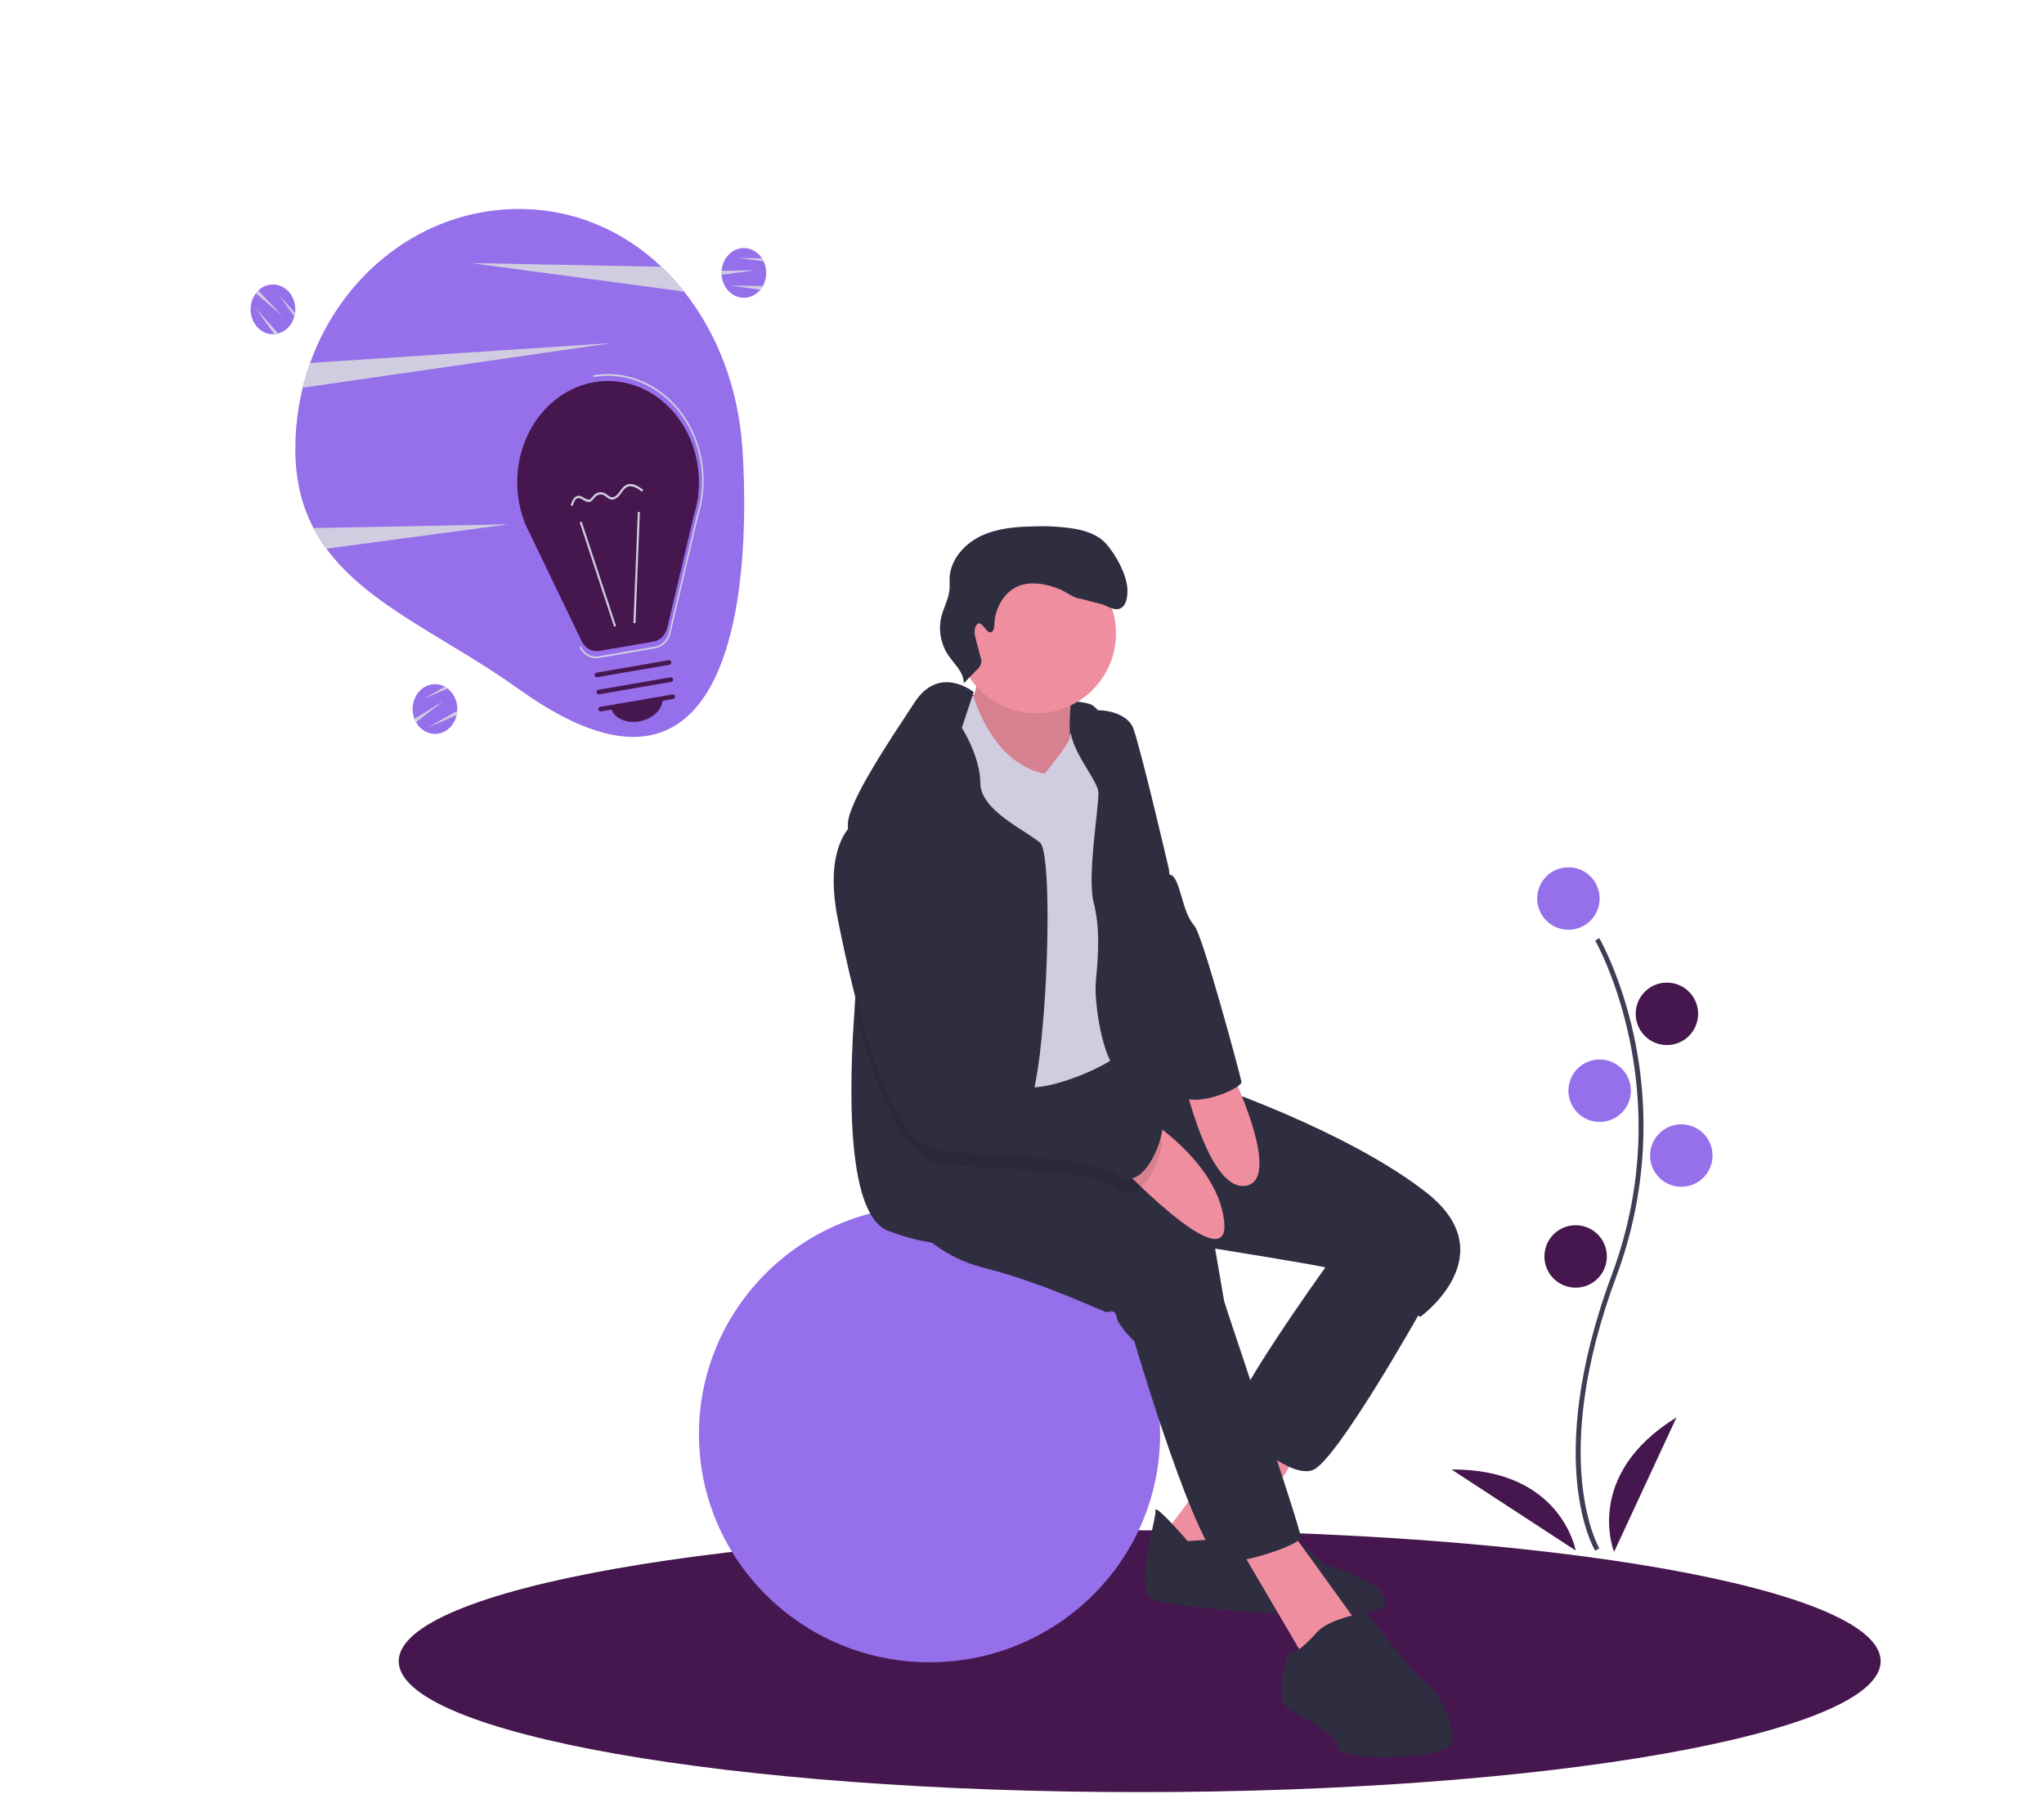 <svg class="project__blob" viewBox="0 0 851 747" fill="none" xmlns="http://www.w3.org/2000/svg">
<g id="undraw_ideas_s70l 1" clip-path="url(#clip0)">
<g id="dark">
<path id="Vector" d="M474.5 746.054C644.88 746.054 783 721.654 783 691.554C783 661.455 644.88 637.054 474.5 637.054C304.12 637.054 166 661.455 166 691.554C166 721.654 304.12 746.054 474.5 746.054Z" fill="#46174E"/>
<path id="Vector_2" d="M694 435.054C701.18 435.054 707 429.234 707 422.054C707 414.874 701.18 409.054 694 409.054C686.82 409.054 681 414.874 681 422.054C681 429.234 686.82 435.054 694 435.054Z" fill="#46174E"/>
<path id="Vector_3" d="M656 536.054C663.18 536.054 669 530.234 669 523.054C669 515.874 663.18 510.054 656 510.054C648.82 510.054 643 515.874 643 523.054C643 530.234 648.82 536.054 656 536.054Z" fill="#46174E"/>
<path id="Vector_4" d="M672 646.054C672 646.054 659 614.054 698 590.054L672 646.054Z" fill="#46174E"/>
<path id="Vector_5" d="M656.012 645.474C656.012 645.474 650.096 611.444 604.304 611.736L656.012 645.474Z" fill="#46174E"/>
</g>
<g id="light">
<ellipse id="circle" cx="387" cy="597" rx="96" ry="95" fill="#966FEB"/>
<path id="Vector_6" d="M653 387.054C660.18 387.054 666 381.234 666 374.054C666 366.874 660.18 361.054 653 361.054C645.82 361.054 640 366.874 640 374.054C640 381.234 645.82 387.054 653 387.054Z" fill="#966FEB"/>
<path id="Vector_7" d="M666 467.054C673.18 467.054 679 461.234 679 454.054C679 446.874 673.18 441.054 666 441.054C658.82 441.054 653 446.874 653 454.054C653 461.234 658.82 467.054 666 467.054Z" fill="#966FEB"/>
<path id="Vector_8" d="M700 494.054C707.18 494.054 713 488.234 713 481.054C713 473.874 707.18 468.054 700 468.054C692.82 468.054 687 473.874 687 481.054C687 488.234 692.82 494.054 700 494.054Z" fill="#966FEB"/>
</g>
<g id="body">
<path id="Vector_9" d="M404.436 289.408C404.436 289.408 446.783 290.559 453.776 293.104C460.77 295.648 463.897 313.843 463.897 313.843L431.018 324.178L406.426 322.785L387.918 324.092L398.253 297.027L404.436 289.408Z" fill="#2F2E41"/>
<path id="Vector_10" d="M406.263 275.513C406.263 275.513 409.049 286.273 402.865 293.893C396.682 301.512 429.448 328.662 429.448 328.662L446.733 325.691C446.733 325.691 442.923 292.627 448.041 284.255C453.158 275.882 406.263 275.513 406.263 275.513Z" fill="#EE8E9E"/>
<path id="Vector_11" opacity="0.1" d="M406.263 275.513C406.263 275.513 409.049 286.273 402.865 293.893C396.682 301.512 429.448 328.662 429.448 328.662L446.733 325.691C446.733 325.691 442.923 292.627 448.041 284.255C453.158 275.882 406.263 275.513 406.263 275.513Z" fill="black"/>
<path id="Vector_12" d="M521.22 590.132L483.081 640.709L509.109 655.905L544.931 597.296L521.22 590.132Z" fill="#EE8E9E"/>
<path id="Vector_13" d="M494.468 641.562C494.468 641.562 480.423 625.243 481.049 628.882C481.674 632.521 471.056 663.382 480.935 666.367C490.814 669.352 575.536 677.27 576.701 667.703C577.867 658.136 551.427 651.441 551.427 651.441C551.427 651.441 535.719 636.345 532.237 637.88C528.754 639.415 494.468 641.562 494.468 641.562Z" fill="#2F2E41"/>
<path id="Vector_14" d="M512.663 638.435L543.126 690.333L566.125 677.014L535.407 634.525L512.663 638.435Z" fill="#EE8E9E"/>
<path id="Vector_15" d="M560.752 514.963L551.711 527.757C551.711 527.757 508.611 587.616 513.189 592.449C517.766 597.282 536.828 615.549 546.523 612.009C556.217 608.469 590.66 547.288 590.66 547.288L581.676 511.367L560.752 514.963Z" fill="#2F2E41"/>
<path id="Vector_16" d="M375.763 503.755C375.763 503.755 385.415 521.765 409.879 527.864C434.343 533.962 459.901 546.428 460.811 546.272C461.721 546.116 464.294 544.737 464.919 548.376C465.545 552.015 472.254 558.355 472.254 558.355C472.254 558.355 499.277 650.183 509.597 650.283C519.917 650.382 541.126 642.99 541.567 640.105C542.007 637.219 509.966 543.443 509.654 541.623L505.901 519.789C505.901 519.789 548.276 526.555 552.227 527.75C556.179 528.944 591.333 548.191 591.333 548.191C591.333 548.191 627.169 522.362 593.65 496.278C560.131 470.193 502.518 451.06 502.518 451.06L481.849 445.246L463.836 444.171L461.183 434L418.521 436.461L374 455.353L375.763 503.755Z" fill="#2F2E41"/>
<path id="Vector_17" d="M431.395 296.932C449.748 296.932 464.626 282.053 464.626 263.7C464.626 245.347 449.748 230.469 431.395 230.469C413.042 230.469 398.163 245.347 398.163 263.7C398.163 282.053 413.042 296.932 431.395 296.932Z" fill="#EE8E9E"/>
<path id="Vector_18" d="M401.33 290.41L405.327 289.723C405.327 289.723 412.546 317.518 434.878 322.109C434.878 322.109 445.897 308.909 445.426 306.682C444.956 304.454 454.153 292.571 459.043 299.223C463.933 305.876 457.849 423.064 461.957 425.168C466.066 427.271 474.879 429.503 467.786 437.279C460.692 445.054 432.518 455.517 426.278 451.906C420.038 448.296 407.287 417.705 401.771 407.413C396.256 397.122 387.428 362.11 387.428 362.11C387.428 362.11 376.156 323.773 383.092 315.087C390.029 306.402 401.33 290.41 401.33 290.41Z" fill="#D0CDE1"/>
<path id="Vector_19" d="M433.551 433.004C432.808 441.167 431.537 449.273 429.745 457.272C428.115 463.78 426.217 467.709 424.052 467.542C418.526 467.129 416.014 475.233 414.72 484.576C413.335 494.489 413.335 505.797 412.576 509.793C411.572 515.073 405.142 519.103 392.293 517.92C384.641 517.049 377.132 515.208 369.945 512.439C352.598 506.132 353.112 454.984 356.014 417.03C357.789 393.766 360.457 375.448 360.457 375.448C360.457 375.448 355.188 359.731 353.502 348.958C353.167 346.993 352.999 345.003 353 343.009C353.257 333.598 370.436 308.169 380.818 292.329C391.211 276.489 405.387 288.11 405.387 288.11L400.453 303.001C400.453 303.001 408.1 314.8 408.156 326.03C408.212 337.26 426.463 345.364 433.016 350.8C437.135 354.216 437.034 399.817 433.551 433.004Z" fill="#2F2E41"/>
<path id="Vector_20" d="M447.564 295.108C447.564 295.108 448.762 296.523 454.245 295.833C460.822 295.005 469.864 297.28 471.964 303.559C475.817 315.073 486.677 361.911 486.677 361.911C486.677 361.911 491.197 415.459 493.23 427.286C495.263 439.112 494.254 449.589 496.258 455.801C498.262 462.013 476.471 444.216 468.439 446.533C460.408 448.85 455.248 418.828 456.257 408.351C457.266 397.875 458.119 386.489 455.333 375.728C452.547 364.967 457.486 336.488 457.302 329.963C457.117 323.438 439.592 306.994 447.564 295.108Z" fill="#2F2E41"/>
<path id="Vector_21" d="M471.078 461.534C471.078 461.534 506.264 480.729 509.631 508.051C512.999 535.373 462.569 481.597 462.569 481.597L471.078 461.534Z" fill="#EE8E9E"/>
<path id="Vector_22" d="M491.164 442.159C491.164 442.159 501.945 496.504 518.741 493.617C535.536 490.73 509.359 439.031 509.359 439.031L491.164 442.159Z" fill="#EE8E9E"/>
<path id="Vector_23" d="M548.684 679.075C548.684 679.075 540.084 688.983 537.951 687.476C535.819 685.969 530.915 706.482 535.336 710.405C539.757 714.328 556.786 720.768 556.971 727.292C557.156 733.817 602.829 732.523 604.463 725.686C606.098 718.848 598.735 703.255 593.56 700.398C588.386 697.54 569.254 671.243 569.254 671.243C569.254 671.243 554.27 673.432 548.684 679.075Z" fill="#2F2E41"/>
<path id="Vector_24" opacity="0.1" d="M465.473 494.77C457.313 489.01 434.53 487.581 414.303 486.253C405.428 485.684 397.045 485.126 390.604 484.221C384.397 483.362 378.816 477.691 373.86 469.241C366.347 456.437 360.274 437.237 355.597 418.707C357.372 395.443 360.04 377.125 360.04 377.125C360.04 377.125 354.771 361.407 353.086 350.635C354.274 348.982 355.804 347.603 357.573 346.594C379.028 337.385 399.512 428.016 402.113 442.238C402.158 442.472 402.191 442.696 402.225 442.885C403.486 450.208 417.116 456.471 429.328 458.949C436.852 460.478 443.851 460.578 447.077 458.591C455.55 453.39 481.604 474.208 483.58 474.8C485.555 475.403 477.194 503.064 465.473 494.77Z" fill="black"/>
<path id="Vector_25" d="M357.577 341.015C357.577 341.015 341.983 348.379 348.835 382.793C355.686 417.208 369.489 475.716 390.598 478.645C411.708 481.573 453.741 480.905 465.469 489.192C477.196 497.479 485.554 469.817 483.579 469.22C481.603 468.623 455.546 447.812 447.074 453.015C438.602 458.217 404.259 449.134 402.226 437.307C400.193 425.48 379.382 331.648 357.577 341.015Z" fill="#2F2E41"/>
<path id="Vector_26" d="M469.946 324.511L487.084 364.279C487.084 364.279 488.809 363.418 490.814 369.63C492.818 375.842 493.756 381.3 497.267 385.38C500.778 389.46 516.401 447.656 516.87 450.385C517.339 453.114 495.293 462.523 490.367 454.94C485.441 447.357 469.946 324.511 469.946 324.511Z" fill="#2F2E41"/>
<path id="Vector_27" d="M412.488 263.237C413.762 262.897 413.949 261.206 413.992 259.889C414.22 252.834 418.469 245.594 425.222 243.54C427.814 242.829 430.527 242.68 433.181 243.102C436.969 243.607 440.627 244.827 443.959 246.698C445.718 247.687 447.444 248.878 449.439 249.18C450.756 249.379 456.462 251.038 457.774 251.272C460.659 251.785 463.34 254.366 466.108 253.405C468.756 252.487 469.342 249.058 469.406 246.255C469.552 239.871 464.705 231.034 460.436 226.284C457.197 222.68 452.319 221.016 447.55 220.151C441.98 219.256 436.335 218.913 430.698 219.126C423.066 219.262 415.224 219.851 408.343 223.153C401.461 226.455 395.681 233.026 395.352 240.652C395.283 242.24 395.447 243.835 395.313 245.419C394.987 249.284 392.935 252.775 391.972 256.532C391.284 259.289 391.181 262.159 391.67 264.958C392.16 267.757 393.23 270.423 394.812 272.783C397.366 276.541 401.38 279.94 401.232 284.481L406.77 278.745C407.597 278.113 408.182 277.217 408.428 276.206C408.674 275.195 408.566 274.13 408.122 273.189L406.162 265.544C405.658 264.179 405.599 262.69 405.992 261.289C408.093 256.097 410.365 263.804 412.488 263.237Z" fill="#2F2E41"/>
<path id="Vector_28" d="M664.146 645.576C663.917 645.201 658.506 636.166 656.63 617.404C654.909 600.191 656.016 571.177 671.062 530.706C699.568 454.035 664.493 392.172 664.135 391.556L665.865 390.552C665.956 390.708 675.007 406.481 680.354 431.596C687.418 464.894 684.846 499.515 672.938 531.403C644.48 607.943 665.637 644.176 665.854 644.534L664.146 645.576Z" fill="#3F3D56"/>
</g>
<g id="lamb">
<g id="lamb-light">
<path id="Vector_29" d="M122.952 186.947C122.952 199.951 125.72 210.655 130.521 219.825C132.106 222.845 133.905 225.72 135.901 228.421C153.553 252.444 186.372 265.592 216.033 286.889C303.588 349.754 313.072 249.02 309.118 186.947C307.523 161.9 298.756 138.957 284.83 121.39C281.905 117.696 278.745 114.24 275.376 111.048C259.565 96.066 239.138 87 216.033 87C176.392 87 142.541 113.603 129.119 151.092C125.039 162.5 122.946 174.668 122.952 186.947V186.947Z" fill="#966FEB"/>
<path id="Vector_30" d="M300.39 113.623C300.39 113.878 300.397 114.129 300.417 114.377C300.517 115.912 300.924 117.404 301.608 118.742C302.292 120.08 303.236 121.232 304.371 122.113C305.505 122.994 306.802 123.582 308.167 123.835C309.532 124.088 310.93 123.999 312.26 123.575C313.591 123.15 314.819 122.401 315.856 121.382C316.892 120.362 317.712 119.098 318.254 117.682C318.797 116.266 319.048 114.732 318.991 113.194C318.933 111.656 318.568 110.151 317.922 108.79C317.722 108.363 317.493 107.954 317.238 107.566C316.125 105.849 314.566 104.553 312.77 103.852C310.975 103.152 309.03 103.081 307.197 103.649C305.364 104.218 303.732 105.398 302.521 107.03C301.31 108.663 300.577 110.67 300.423 112.78C300.4 113.057 300.39 113.338 300.39 113.623Z" fill="#966FEB"/>
<path id="Vector_31" d="M172.874 300.022C172.982 300.247 173.094 300.466 173.216 300.674C173.951 301.978 174.939 303.083 176.107 303.908C177.275 304.734 178.594 305.259 179.968 305.445C181.341 305.632 182.735 305.475 184.047 304.986C185.359 304.498 186.556 303.69 187.552 302.621C188.548 301.552 189.318 300.25 189.804 298.809C190.291 297.367 190.482 295.824 190.364 294.29C190.247 292.756 189.823 291.27 189.124 289.941C188.426 288.613 187.469 287.474 186.325 286.608C185.968 286.336 185.594 286.094 185.205 285.884C183.498 284.948 181.575 284.616 179.694 284.934C177.813 285.252 176.065 286.204 174.685 287.662C173.306 289.12 172.361 291.014 171.979 293.088C171.597 295.161 171.796 297.316 172.548 299.26C172.645 299.517 172.754 299.771 172.874 300.022Z" fill="#966FEB"/>
<path id="Vector_32" d="M106.974 121.554C106.814 121.737 106.661 121.922 106.52 122.115C105.629 123.292 104.985 124.676 104.635 126.165C104.284 127.655 104.237 129.212 104.497 130.725C104.756 132.237 105.316 133.666 106.134 134.907C106.952 136.148 108.009 137.171 109.228 137.9C110.446 138.63 111.796 139.048 113.178 139.123C114.56 139.199 115.939 138.931 117.216 138.338C118.493 137.746 119.636 136.844 120.56 135.698C121.484 134.552 122.167 133.191 122.558 131.715C122.683 131.254 122.776 130.783 122.836 130.307C123.117 128.213 122.814 126.074 121.968 124.177C121.122 122.281 119.774 120.719 118.106 119.702C116.437 118.685 114.528 118.262 112.637 118.49C110.745 118.718 108.962 119.585 107.527 120.976C107.337 121.157 107.153 121.35 106.974 121.554Z" fill="#966FEB"/>
</g>
<g id="labm-shadow">
<path id="Vector_33" d="M196.201 109.525L284.83 121.39C281.905 117.696 278.745 114.239 275.376 111.048L196.201 109.525Z" fill="#D0CDE1"/>
<path id="Vector_34" d="M130.521 219.825C132.106 222.845 133.905 225.72 135.901 228.421L211.819 218.26L130.521 219.825Z" fill="#D0CDE1"/>
<path id="Vector_35" d="M126.022 161.401L254.686 142.832L129.119 151.092C127.913 154.461 126.879 157.902 126.022 161.401V161.401Z" fill="#D0CDE1"/>
<path id="Vector_36" d="M300.39 113.623C300.39 113.878 300.396 114.129 300.416 114.377L314.347 112.513L300.423 112.78C300.4 113.057 300.39 113.338 300.39 113.623Z" fill="#D0CDE1"/>
<path id="Vector_37" d="M303.713 118.84L316.6 120.567C316.965 120.113 317.294 119.624 317.583 119.106L303.713 118.84Z" fill="#D0CDE1"/>
<path id="Vector_38" d="M307.368 107.378L317.922 108.79C317.722 108.363 317.493 107.954 317.238 107.566L307.368 107.378Z" fill="#D0CDE1"/>
<path id="Vector_39" d="M172.874 300.022C172.982 300.247 173.094 300.466 173.216 300.674L184.735 291.762L172.548 299.26C172.645 299.517 172.754 299.771 172.874 300.022Z" fill="#D0CDE1"/>
<path id="Vector_40" d="M178.008 302.897L190.118 297.701C190.25 297.109 190.335 296.506 190.372 295.898L178.008 302.897Z" fill="#D0CDE1"/>
<path id="Vector_41" d="M176.407 290.866L186.325 286.609C185.968 286.336 185.594 286.094 185.205 285.885L176.407 290.866Z" fill="#D0CDE1"/>
<path id="Vector_42" d="M106.974 121.554C106.814 121.737 106.661 121.922 106.52 122.115L117.662 131.602L107.527 120.976C107.337 121.157 107.153 121.35 106.974 121.554Z" fill="#D0CDE1"/>
<path id="Vector_43" d="M106.08 127.87L114.222 139.118C114.768 139.077 115.311 138.983 115.842 138.837L106.08 127.87Z" fill="#D0CDE1"/>
<path id="Vector_44" d="M115.889 122.504L122.558 131.715C122.683 131.254 122.776 130.783 122.836 130.307L115.889 122.504Z" fill="#D0CDE1"/>
<path id="Vector_45" d="M248.137 274.039C248.534 274.039 248.93 274.005 249.322 273.938L272.858 269.886C274.353 269.629 275.748 268.892 276.871 267.765C277.995 266.638 278.798 265.171 279.183 263.543L290.724 214.727C291.429 212.492 291.971 210.197 292.345 207.865L292.637 205.73C293.422 198.907 292.771 191.975 290.736 185.48C288.701 178.985 285.336 173.106 280.909 168.306C276.481 163.506 271.111 159.917 265.223 157.822C259.335 155.727 253.09 155.183 246.981 156.234L247.083 156.965C253.125 155.929 259.302 156.478 265.12 158.57C270.938 160.661 276.236 164.236 280.591 169.01C284.947 173.784 288.24 179.625 290.207 186.066C292.174 192.507 292.761 199.371 291.921 206.109L291.696 207.707C291.326 210.019 290.788 212.294 290.089 214.51L278.54 263.355C278.188 264.843 277.454 266.185 276.426 267.216C275.399 268.246 274.123 268.92 272.756 269.155L249.22 273.207C247.766 273.455 246.279 273.196 244.963 272.466C243.647 271.735 242.567 270.568 241.871 269.126L241.285 269.475C241.95 270.854 242.939 272.006 244.145 272.809C245.351 273.613 246.731 274.038 248.137 274.039V274.039Z" fill="#D0CDE1"/>
</g>
<g id="lamb-dark">
<path id="Vector_46" d="M290.637 206.495L290.791 206.473L290.414 208.065C290.059 210.287 289.542 212.472 288.869 214.601L277.828 261.303C277.476 262.794 276.74 264.137 275.711 265.169C274.682 266.201 273.405 266.876 272.036 267.112L249.519 270.988C248.063 271.238 246.573 270.98 245.255 270.248C243.937 269.516 242.855 268.347 242.16 266.901L220.761 222.43C220.093 221.197 219.482 219.928 218.931 218.625L218.205 217.116L218.318 217.099C216.049 211.128 215.051 204.655 215.4 198.185C215.75 191.714 217.437 185.421 220.331 179.796C223.226 174.17 227.248 169.364 232.086 165.753C236.924 162.141 242.446 159.821 248.222 158.975C253.997 158.128 259.871 158.776 265.384 160.87C270.898 162.964 275.902 166.446 280.007 171.046C284.112 175.645 287.207 181.237 289.051 187.386C290.895 193.535 291.437 200.075 290.637 206.495H290.637Z" fill="#46174E"/>
<path id="Vector_47" d="M250.127 296.17L280.286 290.979C280.51 290.939 280.711 290.802 280.844 290.597C280.978 290.393 281.034 290.138 280.999 289.888C280.964 289.639 280.842 289.414 280.659 289.264C280.476 289.114 280.248 289.051 280.023 289.088L249.864 294.28C249.752 294.298 249.644 294.341 249.547 294.406C249.45 294.471 249.365 294.557 249.298 294.659C249.231 294.76 249.183 294.875 249.156 294.998C249.129 295.12 249.124 295.248 249.141 295.372C249.158 295.497 249.197 295.616 249.256 295.724C249.315 295.832 249.393 295.925 249.485 295.999C249.576 296.074 249.68 296.127 249.79 296.156C249.901 296.186 250.015 296.19 250.127 296.17V296.17Z" fill="#46174E"/>
<path id="Vector_48" d="M249.353 289.044L279.512 283.853C279.624 283.834 279.732 283.791 279.829 283.726C279.926 283.661 280.011 283.576 280.078 283.474C280.145 283.372 280.194 283.257 280.221 283.135C280.248 283.012 280.253 282.885 280.235 282.76C280.218 282.636 280.179 282.516 280.12 282.409C280.061 282.301 279.983 282.207 279.892 282.133C279.8 282.059 279.696 282.006 279.586 281.976C279.476 281.947 279.361 281.942 279.25 281.962L249.091 287.154C248.979 287.172 248.871 287.215 248.774 287.28C248.677 287.345 248.592 287.431 248.525 287.533C248.458 287.634 248.409 287.749 248.382 287.872C248.355 287.994 248.35 288.121 248.368 288.246C248.385 288.371 248.424 288.49 248.483 288.598C248.542 288.706 248.62 288.799 248.711 288.873C248.803 288.947 248.907 289.001 249.017 289.03C249.127 289.059 249.242 289.064 249.353 289.044V289.044Z" fill="#46174E"/>
<path id="Vector_49" d="M248.58 281.918L278.739 276.727C278.963 276.687 279.164 276.549 279.298 276.345C279.431 276.141 279.487 275.886 279.452 275.636C279.418 275.386 279.295 275.162 279.113 275.012C278.93 274.862 278.701 274.799 278.476 274.836L248.317 280.028C248.093 280.068 247.892 280.205 247.759 280.409C247.625 280.614 247.569 280.868 247.604 281.118C247.639 281.368 247.761 281.592 247.944 281.742C248.127 281.892 248.356 281.955 248.58 281.918H248.58Z" fill="#46174E"/>
<path id="Vector_50" d="M266.144 300.317C260.162 301.347 254.796 298.472 254.16 293.896L275.823 290.167C276.46 294.743 272.126 299.287 266.144 300.317Z" fill="#46174E"/>
</g>
<path id="Vector_51" d="M242.167 217.111L256.488 260.619L255.681 260.948L241.36 217.44L242.167 217.111Z" fill="#D0CDE1"/>
<path id="Vector_52" d="M265.55 213.085L266.408 213.127L264.581 259.417L263.722 259.375L265.55 213.085Z" fill="#D0CDE1"/>
<path id="Vector_53" d="M255.303 207.944C256.59 207.723 257.654 206.591 258.238 205.833C258.429 205.584 258.616 205.326 258.802 205.068C259.482 204.126 260.124 203.237 261.018 202.773C262.991 201.749 265.315 203.18 267.328 204.714L267.814 203.926C265.601 202.238 263.021 200.678 260.654 201.906C259.579 202.464 258.844 203.483 258.132 204.468C257.951 204.719 257.77 204.969 257.585 205.211C256.978 205.999 255.768 207.277 254.471 206.982C253.924 206.805 253.416 206.506 252.977 206.102C252.643 205.825 252.289 205.577 251.92 205.36C251.171 204.961 250.333 204.817 249.51 204.946C248.688 205.075 247.919 205.472 247.299 206.087C247.077 206.32 246.868 206.566 246.671 206.825C246.285 207.315 245.92 207.778 245.444 207.947C244.742 208.197 243.999 207.75 243.212 207.278C242.401 206.79 241.562 206.286 240.61 206.411C240.58 206.415 240.548 206.419 240.518 206.425C238.824 206.716 238.044 208.8 237.602 210.355L238.422 210.643C239.022 208.529 239.753 207.478 240.711 207.361C241.393 207.272 242.078 207.683 242.804 208.119C243.714 208.666 244.655 209.231 245.705 208.858C246.408 208.609 246.871 208.023 247.318 207.456C247.494 207.224 247.681 207.002 247.879 206.793C248.373 206.312 248.982 206.001 249.631 205.899C250.281 205.797 250.944 205.907 251.538 206.217C251.867 206.412 252.182 206.635 252.481 206.883C253.014 207.367 253.634 207.72 254.298 207.92C254.629 207.995 254.969 208.003 255.303 207.944Z" fill="#D0CDE1"/>
</g>
</g>
<defs>
<clipPath id="clip0">
<rect width="851" height="746.054" fill="white"/>
</clipPath>
</defs>
</svg>
